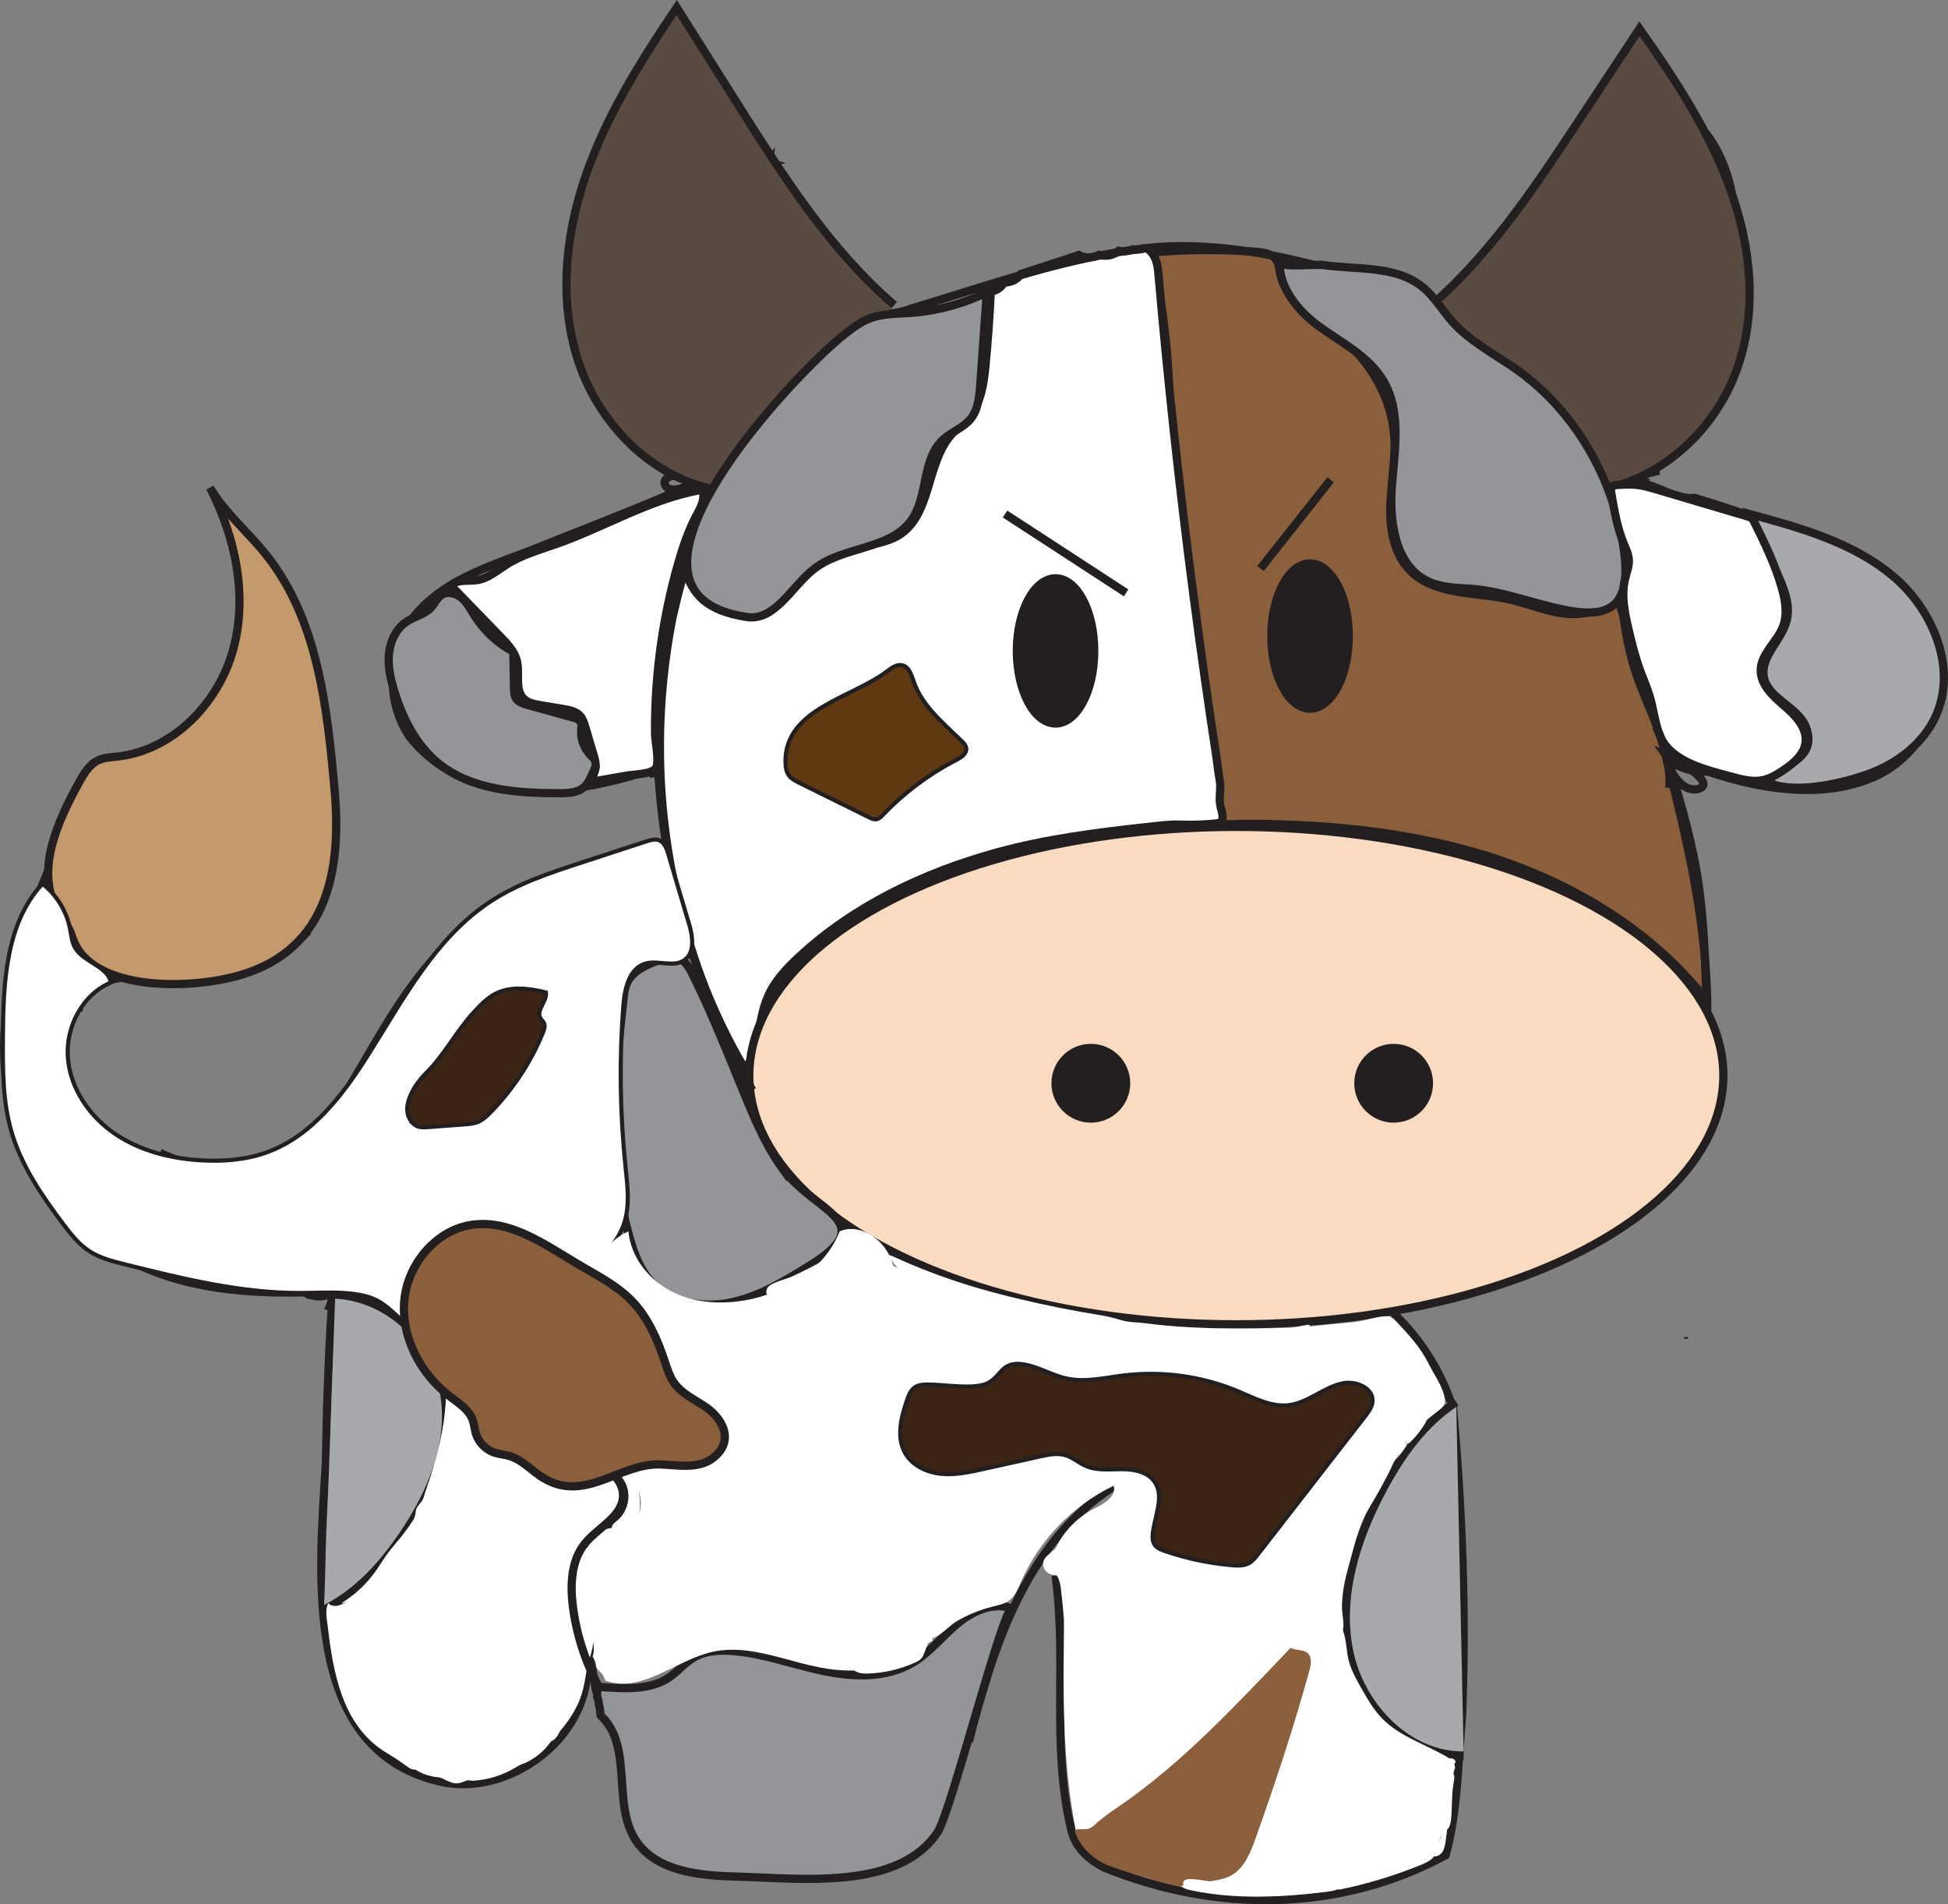 <?xml version="1.0" encoding="UTF-8"?>
<svg id="Layer_2" data-name="Layer 2" xmlns="http://www.w3.org/2000/svg" viewBox="0 0 473.7 462.95">
  <rect x="0" y="0" width="473.7" height="462.95" fill="#808080" stroke="none"/>
  <defs>
    <style>
      .cls-1, .cls-2, .cls-3, .cls-4, .cls-5, .cls-6, .cls-7, .cls-8, .cls-9, .cls-10, .cls-11, .cls-12, .cls-13 {
        stroke: #231f20;
        stroke-miterlimit: 10;
      }

      .cls-1, .cls-2, .cls-3, .cls-4, .cls-5, .cls-6, .cls-7, .cls-8, .cls-12 {
        stroke-width: 2px;
      }

      .cls-1, .cls-9, .cls-14 {
        fill: #fff;
      }

      .cls-2 {
        fill: #231f20;
      }

      .cls-3 {
        fill: #939598;
      }

      .cls-4 {
        fill: #594a42;
      }

      .cls-5, .cls-15 {
        fill: #8b5e3c;
      }

      .cls-6 {
        fill: #a7a9ac;
      }

      .cls-7 {
        fill: #c49a6c;
      }

      .cls-8 {
        fill: #f8dbc0;
      }

      .cls-10 {
        fill: #3c2415;
      }

      .cls-11 {
        fill: #603913;
      }

      .cls-12, .cls-13 {
        fill: none;
      }

      .cls-15, .cls-14 {
        stroke-width: 0px;
      }
    </style>
  </defs>
  <g id="Layer_1-2" data-name="Layer 1">
    <g>
      <path class="cls-5" d="m289.46,151.78c-1.88-15.77-3.76-31.56-4.63-47.42-.34-6.27-.53-12.55-1.07-18.81-.7-8.13-2-16.22-3.88-24.16,8.52-.75,17.11-.8,25.64-.16,1.77.13,3.76.42,4.79,1.87.68.97.75,2.22.98,3.38,1.4,6.99,8.73,10.74,14.31,15.18,7.52,5.98,12.82,14.97,13.46,24.56.37,5.59-.79,11.17-.97,16.77s.83,11.64,4.73,15.66c5.99,6.16,15.88,5.23,24.27,7.1,4.93,1.1,9.66,3.31,14.72,3.52,4.15.17,8.34-1.07,11.73-3.48,3.81,12.39,7.63,24.77,11.44,37.16,2.99,9.71,5.99,19.46,7.66,29.48,1.69,10.13,2.01,20.44,2.32,30.71-13.55-17.34-33.44-29.01-54.5-35.39-18.53-5.62-37.99-7.4-57.28-7.47-5.65-.02-7.14,1.28-8.45-4.21-1.13-4.75-1.2-10.08-1.78-14.94-1.17-9.78-2.33-19.56-3.5-29.34Z"/>
      <path class="cls-1" d="m296.79,196.1c-.49-2.14.19-4.28-.19-6.37-.33-1.85-.5-3.72-.79-5.59-2-13.08-3.86-26.18-5.58-39.3-3.39-25.88-6.22-51.83-8.49-77.83-.15-1.74-.33-3.55-1.27-5.02-.4-.63-.9-1.13-1.45-1.53-.27-.01-.52-.05-.77-.1-.55.21-1.17.33-1.87.33-.32,0-.61-.04-.89-.09-.64.32-1.4.51-2.28.51-.42,0-.8-.05-1.17-.13-.8.72-1.89,1.18-3.27,1.18-.55,0-1.03-.09-1.48-.22-.69.4-1.54.64-2.53.64-.95,0-1.75-.22-2.42-.58-4.69,1.54-9.38,3.07-14.07,4.61-.79,1.2-2.13,2.06-4.02,2.06-.02,0-.04,0-.06,0-.64,1.12-1.73,1.99-3.26,2.23-.28,5.97-.71,11.94-1.28,17.9-.41,4.22-.98,8.66-3.57,12.03-1.43,1.85-3.38,3.25-4.9,5.03-6.02,7.06-4.67,19.3-12.55,24.23-2.75,1.72-6.1,2.12-9.25,2.92-6.95,1.76-13.34,5.65-18.05,11.01-1.58,1.8-3.07,3.83-5.26,4.82-2.02.91-4.35.8-6.53.4-3.61-.66-7.17-2.12-9.71-4.74-2.55-2.62-3.91-6.52-2.9-10.02-5.11,8.73-6.42,19.11-6.96,29.19-1.77,33.3,4.15,67.62,21.23,96.33,3.57-5.06,3.03-11.91,5.47-17.59,1.63-3.81,4.54-6.93,7.59-9.76,13.35-12.38,30.3-20.46,47.89-25.33,12.15-3.36,24.69-4.94,37.2-6.3,2.62-.29,5.16-.63,7.79-.53,2.85.1,5.71,0,8.54-.29.46-.05.97-.12,1.28-.46.23-.25.31-.61.33-.95.05-.91-.28-1.79-.49-2.67Z"/>
      <g>
        <path class="cls-12" d="m235.6,423.43c5.95-23.38,13.95-48.38,35.34-62.12"/>
        <path class="cls-12" d="m152.79,441.82c2.75,4.22,5.75,9.22,10.75,11.22,19,5,37,3,55.54-.13"/>
        <path class="cls-12" d="m144,373.11c-1.82,12.79-1.42,25.62.99,38.29"/>
        <path class="cls-12" d="m74.22,314.99c2.05-1.05,4.48-1.05,6.73-1.05-1.02,13.98-1.47,28-1.72,42.01-1.68,27.09-5.68,69.09,27.32,77.09,16,4,35-9,36.2-26.01"/>
        <path class="cls-12" d="m28.47,185.69c-9.29,8.19-14.34,19.89-18.86,31.14-5.14,12.8-9.12,26.44-8.56,40.36.88,21.91,14.47,42.85,34.89,51.33,14.18,5.89,29.91,6.17,45.01,5.42-1.71,1.7-4.44,1.42-6.47.53,2.07-.71,4.31-.68,6.47-.53-.12,1.63-.43,3.26-1.23,4.71"/>
        <path class="cls-12" d="m78.32,173.43c-4.98-13.91-12.77-26.61-21.23-38.64,1.74,2.21,3.54,4.39,5.14,6.71-1.87-2.11-3.58-4.36-5.14-6.71,8.94,12.69,2.35,29.02-8.54,38.12"/>
        <path class="cls-12" d="m19,245.82c2.59-11.56,18.33-7.49,26.93-8.08,10.5-.72,21.65-3.21,28.98-11.35"/>
        <path class="cls-12" d="m106.47,231.97c-8.88,9.5-14.76,21-21.39,32.05-5.63,9.38-13.38,17.81-24.7,19.53-7.26,1.1-14.9-.02-21.49-3.29"/>
        <path class="cls-12" d="m158.13,188.05c.82-.59,1.7-1.1,2.61-1.54"/>
        <path class="cls-12" d="m157.15,187.75c1.09-.75,2.35-1.2,3.63-1.52"/>
        <path class="cls-12" d="m161.11,187.15c-.94.59-2.02.9-3.13.95"/>
        <path class="cls-12" d="m400.67,117.48c-1.52-.21-3.04-.49-4.54-.81,10.11-4.34,16.87-13.06,20.47-23.26,3.94-14.37,5.94-29.37,4.94-44.37-1-6-3-12-7-17-7-6-16-5-24-3-3,0-6,1-7,5-2,12-4,24-13,33-13,13-32,9-45-1-14-4-29-7-44-6-21,2-40,9-60,15-8,3-16,0-23-3-12-6-13-21-11.54-32.6-.32.43-.59.81-.82,1.3.39-.33.59-.86.82-1.3-.72-.3-5.95-2.51-5.51-.41.3,1.42,4.57.59,5.51.41-11.44-3.48-27.4-5.29-35.39,5.79-10,13.86-6.97,34.97-.2,49.43,4.11,8.79,10.12,16.79,17.78,22.79-1.39-.46-2.56-1.44-3.43-2.61,1.24.74,2.35,1.66,3.43,2.61-1.59.58-6.05,2.76-7.32.7-.88-1.42.56-2.24,1.81-2.49,1.92-.38,3.94.83,5.51,1.78-12.05,5.32-24.33,10.1-36.57,14.93-11.08,4.66-24.08,7.66-32.08,17.66-6,8-7,20-1,29,15,19,42,14,61.64,7.21"/>
        <path class="cls-12" d="m400.61,117.79c-1.5-.35-2.99-.73-4.47-1.13,2.39-.91,4.83-1.68,7.33-2.25"/>
        <path class="cls-12" d="m415.13,248.47c.46-22.04-4.69-43.66-10.08-64.87,1.19,1.5,1.59,3.43,1.57,5.31-.79-1.68-1.19-3.5-1.57-5.31,1.89.6,12.6,6.7,8.05,8.15-4.13,1.31-7.66-4.92-8.05-8.15,3,1.12,6.29,1.83,8.77,3.98-3.13-.09-6.91-1.3-8.77-3.98,14.87,6.53,34.78,12.16,50.5,5.37,7.99-3.45,14.24-11.18,15.34-19.93,1.72-13.69-8.75-23.57-19.07-30.56-12.07-8.18-25.89-13.32-39.79-17.44-1.97.28-4.12-.35-5.97-1.1s-3.57-1.59-5.49-2.11c-1.48-.39-2.96-.78-4.44-1.17,1.62-.14,3.23.28,4.76.78"/>
        <path class="cls-12" d="m256.68,383.03c2.86,21.02-1.14,41.02,3.86,62.02,1,4,4,7,8,9,27,11,57,11,83-3,3-11,3-23,4-34,1-25,0-51-2.34-76.17"/>
        <path class="cls-12" d="m143.07,374.02c3.9-2.21,11.93-6.63,9.15-12.19-2.37-4.73-8.27-8.18-12.43-11.16-7.75-5.55-18.33-14.26-14.95-25.21"/>
        <ellipse class="cls-8" cx="300.64" cy="261.5" rx="118.43" ry="60.47"/>
        <path class="cls-12" d="m352.74,340.73c-2.83-8.09-7.62-15.49-13.84-21.39"/>
        <circle class="cls-2" cx="338.9" cy="263.36" r="8.58"/>
        <circle class="cls-2" cx="265.26" cy="263.36" r="8.58"/>
        <path class="cls-12" d="m182.93,265.05c-19.39-35-27.39-74-19.39-115,6-26,15-47,31-68,3-4,7-7,12.35-8.1"/>
        <path class="cls-12" d="m405.96,191.53c.49-9.83-5.16-18.76-8.22-28.11-6.12-18.64-2.22-40.24-12.06-57.21-3.48-6-8.47-10.98-13.68-15.55-6.65-5.84-13.76-11.16-21.24-15.89"/>
        <path class="cls-4" d="m389.44,119.02c15.47-2.96,27.86-15.12,32.91-29.17s3.52-29.63-1.53-43.68-13.43-26.82-22.15-39.18c-5.01,7.59-10.03,15.18-15.04,22.77-10.97,16.61-22.17,33.47-37.81,46.36"/>
        <path class="cls-4" d="m173.79,119.02c-15.48-3.1-27.88-15.81-32.93-30.51s-3.52-30.99,1.53-45.69c5.06-14.7,13.44-28.05,22.17-40.99,5.02,7.94,10.03,15.88,15.05,23.82,10.98,17.37,22.18,35.02,37.83,48.5"/>
        <path class="cls-6" d="m439.28,177.08c-1.75-5.23-9.35-7.06-10.36-12.48-.92-4.97,4.34-8.88,5.56-13.79.98-3.95-.77-8.02-2.48-11.72-2.18-4.71-4.36-9.42-6.54-14.12,12.37,3.35,25.16,6.91,34.95,15.17s15.66,22.65,10.19,34.23c-3.01,6.39-9.03,11.02-15.62,13.55-6.53,2.5-18.97,5.39-25.22,2.19,3.32-4.29,12.13-5.26,9.52-13.03Z"/>
        <path class="cls-3" d="m141.34,177.57c.05-.72.18-1.51-.21-2.12-.37-.57-1.08-.8-1.74-.98-3.71-1.03-7.41-2.06-11.12-3.09-1.04-.29-2.18-.65-2.77-1.55-.46-.7-.49-1.59-.5-2.42-.06-2.98-.11-5.96-.17-8.94-3.83-2.06-7.11-5.11-9.44-8.78-.94-1.48-1.75-3.09-3.07-4.25s-3.33-1.76-4.84-.86c-1.19.71-1.74,2.12-2.67,3.14-1.55,1.68-4,2.15-5.92,3.41-2.62,1.72-4.05,4.87-4.32,8s.47,6.25,1.42,9.24c2.03,6.4,5.19,12.67,10.35,16.98,8.09,6.75,19.48,7.52,30.01,7.5,6.7-.01,6.54-2.52,9.06-7.69-2.48-1.67-4.29-4.5-4.08-7.58Z"/>
        <path class="cls-3" d="m394.85,133.43c-2.54-17.27-11.94-33.56-25.95-43.51-5.36-3.81-11.39-6.81-15.79-11.77-2.4-2.71-4.26-5.95-7.03-8.25-6.66-5.54-16.27-4.21-24.81-5.53-.19.02-.37.03-.56.03-2.67-.05-5.34.29-8.01,0-.55-.06-1.05-.19-1.54-.36-.05,5.84,4.4,11.46,9.26,15.05,5.74,4.24,12.61,7.51,16.17,13.8,4.22,7.45,2.52,16.77,1.87,25.37-.65,8.61.85,18.9,8.3,22.82,3.35,1.76,7.26,1.82,11.01,2.06,16.25,1.04,41.04,17.27,37.07-9.72Z"/>
        <path class="cls-3" d="m181.62,150.02c6.95,1,10.89-7.52,16.46-11.81,7.09-5.45,18.48-4.52,23.61-11.84,4.05-5.78,2.42-14.65,7.59-19.46,2.06-1.92,4.95-2.87,6.74-5.05,1.85-2.27,2.14-5.39,2.35-8.31.53-7.49,1.07-14.98,1.6-22.46-5.87,2.85-12.29,4.56-18.8,5-3.17.22-6.44.15-9.43,1.24-2.24.82-4.19,2.24-6.07,3.7-12.46,9.69-63.11,63.33-24.05,68.97Z"/>
        <ellipse class="cls-2" cx="318.57" cy="154.64" rx="9.41" ry="17.65"/>
        <ellipse class="cls-2" cx="256.68" cy="158.25" rx="9.41" ry="17.65"/>
        <line class="cls-12" x1="306.52" y1="138.22" x2="323.58" y2="116.64"/>
        <line class="cls-12" x1="273.84" y1="144.14" x2="244.4" y2="124.97"/>
        <path class="cls-3" d="m232.83,394.74c-3.69,3.08-6.71,7-10.84,9.47-6.38,3.82-14.42,3.58-21.7,2.06-7.28-1.52-14.35-4.19-21.77-4.85-3.37-.3-6.95-.13-9.86,1.59-2.19,1.3-3.82,3.36-5.92,4.79-4.57,3.1-10.56,2.76-16.07,2.38-.43-.03-.86-.04-1.29,0-.02.49-.09.97-.23,1.43.06.32.08.65.08.97.25.59.38,1.24.42,1.89.2.58.3,1.21.3,1.83.06.25.1.5.12.75.13.14.26.28.38.4,7.42,7.42,2.42,20.97,8.06,29.83,4.91,7.72,15.58,8.75,24.73,8.96,14.95.35,39.25,3.59,48.78-10.83,3.21-4.86,16-55.12,18.06-54.35-4.5-1.68-9.56.61-13.25,3.69Z"/>
        <path class="cls-6" d="m355.93,426.79c-13.64.2-25.18-12.02-27.87-25.39s1.72-27.23,8.15-39.26c4.42-8.26,10.01-16.2,17.89-21.27"/>
        <path class="cls-3" d="m190.12,283.9c-4.15-5.8-6.88-12.47-9.58-19.07-.53-1.28-1.05-2.57-1.58-3.85-3.33-8.15-6.67-16.32-10.61-24.2-.86-1.71-1.95-3.59-3.81-4.05-1.28-.32-2.61.13-3.85.57-3.26,1.15-6.85,2.61-8.25,5.76-.52,1.17-.68,2.47-.82,3.75-2.22,19.38-3.82,39.35,1.5,58.12,1.1,3.89,2.57,7.82,5.32,10.78,4.76,5.12,12.59,6.37,19.43,4.91,6.83-1.45,12.93-5.19,18.88-8.86,17.76-10.97,1.24-12.87-6.63-23.87Z"/>
        <path class="cls-7" d="m17.54,227.72c-.75-2.45-2.5-4.44-3.72-6.69-5.17-9.57.13-21.21,5.37-30.75,1.16-2.12,2.46-4.36,4.63-5.41,1.48-.71,3.17-.77,4.8-.95,13.47-1.52,24.53-12.94,28.09-26.02,3.56-13.08.56-27.28-5.66-39.33,3.64,6.1,9.24,10.76,13.67,16.31,12.56,15.73,14.85,37.05,16.64,57.09,1.74,19.41-1.55,38.91-23.07,45.14-12.69,3.68-36.71,3.85-40.76-9.41Z"/>
        <path class="cls-6" d="m81.53,314.74c13.65.64,24.55,12.21,26.52,24.28s-3.18,24.14-10.25,34.46c-4.86,7.09-10.88,13.82-19.03,17.86"/>
        <path class="cls-12" d="m142.94,404.66v2.8c-.05-1.56-.43-1.3,0-2.8Z"/>
      </g>
      <path class="cls-1" d="m143.82,190.09c.09-1.18.84-2.22,1.01-3.4.15-1.01-.15-2.03-.44-3.01-.68-2.3-1.37-4.61-2.05-6.91-.3-1-.61-2.03-1.32-2.79-1-1.06-2.54-1.36-3.98-1.6-1.89-.32-3.77-.64-5.66-.95-1.42-.24-2.92-.52-3.97-1.51-2.31-2.18-.98-6.03-1.69-9.13-.54-2.37-2.31-4.24-4-5.98-4.03-4.15-8.05-8.3-12.08-12.46,1.56-1.59,4.18-.97,6.39-1.31,2.69-.41,4.85-2.33,7.16-3.79,3.8-2.41,8.22-3.61,12.46-5.12,11.48-4.09,22.18-10.6,34.15-12.89.32-.06.69-.11.94.09.22.18.28.48.3.76.15,2.01-.97,3.87-1.91,5.66-1.82,3.47-3.06,7.2-4.14,10.96-3.12,10.84-4.97,22.05-5.53,33.32-.14,2.79-.19,5.59-.17,8.39.02,1.88,1.11,6.66.23,8.25s-5.29,1.56-7.02,1.87l-8.68,1.53Z"/>
      <path class="cls-9" d="m167.5,224.45c-1.67-5.61-3.33-11.23-5-16.84-.4-1.34-.95-2.85-2.25-3.34-.97-.37-2.04-.05-3.03.27l-15.76,5.15c-7.61,2.48-15.31,5.01-22.02,9.38-13.6,8.85-21.42,24-30.11,37.71-6.11,9.64-13.53,19.34-24.24,23.3-5.08,1.88-10.6,2.33-16.01,2.03-7.48-.41-15.03-2.28-21.21-6.52s-10.83-11.04-11.37-18.51,3.58-15.36,10.5-18.22c-.9-4.11-6.85-4.91-8.84-8.62-.71-1.33-.83-2.88-1.11-4.36-.83-4.32-3.27-8.31-6.73-11.02C1.35,224.56.78,239.12.71,252.33c-.04,7.58-.07,15.28,2.01,22.57,2.39,8.39,7.43,15.76,12.68,22.73,1.81,2.4,3.71,4.83,6.23,6.49,2.63,1.74,5.76,2.53,8.83,3.29,13.97,3.48,28.11,6.97,42.51,6.94,5.12-.01,10.31-.47,15.31.62,5.71,1.23,7.44,4.95,11.82,7.78.95.61,1.95,1,2.99,1.21.54-.2,1.14-.31,1.82-.31.84,0,1.57.17,2.19.47,2.12-.2,4.29-.74,6.36-1.19,11.21-2.41,21.83-7.63,30.5-15.14,3.24-2.81,6.31-6.06,7.72-10.12,1.54-4.44.92-9.3.43-13.97-1.36-13.03-1.54-26.19-.53-39.25.31-4.07,1.41-8.99,5.32-10.17,3.1-.94,6.86,1.02,9.52-.85,2.65-1.86,2.02-5.89,1.1-8.99Z"/>
      <path class="cls-14" d="m218.96,376.63c-1.01-4.56-.99-9.28-.96-13.95l.24-44c.03-4.76,0-9.74-2.23-13.94-2.23-4.2-7.43-7.24-11.82-5.4-3.35,8.64-12.04,14.33-21.08,16.4-6.35,1.45-13.23,1.33-19.12-1.43-5.9-2.76-10.61-8.45-11.17-14.94-4.17,1.84-6.98,5.75-10.08,9.09-10.53,11.33-26.69,17.15-42.03,15.14,1.37,3.26,2.74,6.52,4.11,9.79l19.08-10.64c.49,8.08,1.85,16.84,7.77,22.36,4.01,3.74,9.47,5.37,14.34,7.89,4.87,2.52,9.63,6.72,9.82,12.2.06,1.58-.33,3.25-1.46,4.36-1.99,1.97-5.3,1.45-7.9,2.49-1.24.49-2.27,1.35-3.08,2.39-.07.69-.27,1.35-.58,1.96,0,.02-.01.05-.02.07.84,1.57.84,3.61,0,5.18.35,1.2.3,2.53-.16,3.69.02.08.03.17.05.25.28.42.49.87.54,1.3.19,1.44.31,2.88.46,4.32.16.78.14,1.55-.07,2.33-.07.17-.14.34-.22.51.12.3.22.61.29.92.37,1.07.41,2.26.11,3.35.05.12.12.22.16.34.31.6.46,1.24.43,1.93v.6c0,.54-.11,1.05-.28,1.54.51.75.78,1.64.86,2.56.21.24.39.51.55.79.82.62,1.37,1.5,1.66,2.47.19.08.39.16.59.22,8.59,2.73,16.68-5.2,25.48-7.17,11.47-2.56,22.96,5.3,34.68,4.44,6.78-.5,12.97-3.88,18.92-7.18-1.63-7.7-6.17-14.53-7.87-22.22Z"/>
      <path class="cls-14" d="m195.83,311.59c1.97-.79,3.86-2.58,3.61-4.69-2.31,1.25-4.66,2.44-7.05,3.53-1.28.58-5.34,1.48-5.85,2.83-.97,2.55,1.75,1.15,2.67.67,2.13-1.12,4.41-1.44,6.62-2.33Z"/>
      <path class="cls-14" d="m149.03,372.14c-.37-.35-.32-.97-.05-1.4s.7-.72,1.09-1.04c2.51-2.04,3.45-5.8,2.19-8.79-1.79-4.24-6.89-5.95-9.87-9.45-.49-.57-.89-1.52-.3-2,.42-.34,1.03-.15,1.52.06,5.64,2.46,10.77,7.14,11.77,13.21.24,1.45.24,2.92.15,4.39-.1,1.62-.45,4.02-1.95,5.02-1,.67-3.66.82-4.55-.02Z"/>
      <path class="cls-14" d="m130.48,346.08c2.03-.17,3.47.88,4.77,2.27s3.13,1.22,4.85,2.01c.55.25,1.11.54,1.49,1.02.52.64.48,1.5.9,2.16,1.19,1.84,3.63,2.49,5.23,3.94s2.97,3.31,3.97,5.28c.37.73.5,1.64.14,2.38-.87,1.78-1.97,3.56-3.53,4.81-.82.65-1.76.83-2.61,1.33-1.01.6-1.88,1.77-2.61,2.69-.2.25-.39.51-.46.83-.14.66.32,1.27.67,1.84,1.06,1.78,1.08,3.97,1.08,6.04-.01,5.14-.03,10.29-.04,15.43,0,3.06-1.26,5.44-1.74,8.36s-.93,5.53-2.25,8.21c-.21.42-.43.84-.66,1.26-.64,1.13-1.36,2.21-2.14,3.24-.38.5-.77,1.01-1.2,1.47-.4.43-.57,1.1-.93,1.59-.23.32-.52.61-.85.83-.16.1-.37.15-.52.26-.14.1-.25.3-.36.44-.53.68-1.06,1.37-1.7,1.96-1.08.99-2.28,1.85-3.56,2.55-.75.41-1.56.56-2.28.99-.71.42-1.43.85-2.17,1.22-2.75,1.42-5.79,2.25-8.88,2.44-.69.04-1.14-.26-1.78.01-.84.36-1.73.7-2.64.62-.64-.06-1.25-.32-1.84-.58-.61-.27-1.26-.66-1.91-.83-.44-.12-.9-.09-1.35-.18-1.26-.25-2.52-.59-3.65-1.22-.32-.18-.6-.41-.95-.49-.46-.1-.82-.06-1.26-.32-.99-.59-1.91-1.36-2.85-2.02-1.23-.86-2.57-1.53-3.82-2.37-9.94-6.66-12.07-19.22-13.35-30.21-.21-1.76-.73-3.93.14-5.58.42.51,1.13.71,1.8.67s1.29-.3,1.91-.55c.36-.15.73-.3,1-.57-.45.28-.98.43-1.51.43,3.21-1.95,6.02-4.56,8.21-7.61,1.02-1.42,1.9-2.93,2.93-4.33.95-1.29,2.01-2.48,3.02-3.73,1.06-1.3,2.05-2.65,2.97-4.04.46-.69.72-1.09.83-1.85.1-.67.1-1.23.5-1.83.64-.95,1.29-1.41,1.6-2.54.42-1.52,1.01-3.01,1.49-4.52,1.86-5.89,3.39-11.94,3.79-18.12.22-3.48-.03-7.27-2.26-9.94-.99-1.18-2.3-2.05-3.34-3.18-.66-.72-2.34-3.13-1.18-4.01.58-.44,4.69.61,5.68.58,4.23-.16,8.3-1.66,12.47-2.25.88-.13,1.94-.14,2.49.56.47.62.32,1.49.2,2.26-.81,5.11.87,9.63,3.56,13.65,1.74,2.6,3.9,4.98,6.09,7.18,1,1.01,2.18,2.36,3.48,2.94.14.06.29.12.44.18"/>
      <path class="cls-12" d="m145.63,410.13c-3.31-6.08-5.46-12.78-6.33-19.65-.66-5.26-.41-11.08,2.92-15.2,3.25-4.02,9.37-6.65,9.29-11.82-.04-3.12-2.58-5.68-5.34-7.11s-5.88-2.08-8.67-3.48c-9.01-4.51-12.62-15.84-11.89-25.89"/>
      <path class="cls-14" d="m101.12,326.95c.59.49,1.36.68,2.12.82,2.98.56,6.08.45,9.02-.3,1.36-.35,2.68-.84,4.06-1.05,2.4-.36,4.84.12,7.26.08,5.49-.1,10.69-2.97,14.41-7.01s6.09-9.15,7.69-14.4c.25-.8.43-1.8-.17-2.38-.61-.59-1.6-.36-2.39-.05-2.89,1.14-5.5,2.91-8.3,4.26-8.02,3.87-17.1,4.12-25.53,6.64-3.44,1.03-4.8,1.89-6.47,4.91-1.18,2.14-4.37,6.29-1.71,8.49Z"/>
      <path class="cls-14" d="m211.07,401.54c-1.01.2-2.05.42-2.88,1.01s-1.41,1.68-1.09,2.66c.46,1.39,2.26,1.7,3.72,1.67,4.06-.1,8.09-1.03,11.78-2.72.53-.24,1.07-.51,1.45-.96.33-.38.51-.85.7-1.32.63-1.6,1.25-3.2,1.88-4.81.08-.2.16-.41.12-.61-.08-.44-.61-.64-1.06-.65-2.7-.08-5.2,2.57-7.47,3.74s-4.66,1.49-7.15,1.99Z"/>
      <path class="cls-14" d="m241.28,390.61c1.43-.35,2.94-.63,4.12-1.51,1.46-1.09,2.16-2.89,2.89-4.56,4.43-10.12,12.57-18.55,22.52-23.33.79,2.58-2.41,4.39-4.81,5.62-4.04,2.07-7.37,5.5-9.32,9.61-.72,1.53-1.26,3.32-.64,4.9.29.75.82,1.37,1.18,2.09.57,1.12.72,2.41.86,3.66.47,4.29.95,8.58,1.42,12.88.1.89.26,1.89,1.01,2.39.53.35,1.21.34,1.84.31,21.27-.81,42.52-2.48,63.66-5-2.08-11.94,2.62-23.92,7.54-35,1.88-4.22,3.84-8.49,6.93-11.93,2.75-3.07,6.25-5.33,9.47-7.9.69-.55,1.42-1.23,1.41-2.11-.05-3.16-2.59-6.32-3.91-9.07-1.9-3.97-4.95-7.23-7.93-10.41-.39-.42-.8-.85-1.34-1.07-.52-.21-1.1-.19-1.65-.15-2.01.15-3.84.8-5.79,1.17s-4.11.45-6.13.66c-4.26.46-8.52.87-12.78,1.21-8.52.67-17.07,1.02-25.62.83-4.01-.09-8.03-.3-12.02-.65-20.34-1.8-40.35-7.35-58.71-16.29.44,12.14-1.69,24.21-2.88,36.3-1.19,12.09-1.41,24.6,2.66,36.05,1.19,3.35,2.74,6.56,4.46,9.67,1.18,2.14,3.44,7.94,5.56,9.13s5.2-2.67,7.24-3.88c2.72-1.62,5.69-2.85,8.77-3.61Z"/>
      <path class="cls-14" d="m317.84,322.11c-1.4.19-2.83.65-4.32.69-11.83.32-23.5.43-35.25-1.12-1.72-.23-3.6-.16-5.23-.63-1.73-.49-3.36-.96-5.14-1.25-6.98-1.12-13.92-2.51-20.79-4.17-4.06-.98-8.1-2.06-12.09-3.31-6.04-1.89-11.97-4.16-17.73-6.79-.43-.2-.9-.4-1.37-.32,2.32,3.22,4.41,5.8,7.77,7.91,2.58,1.61,5.51,2.55,8.41,3.46,3.9,1.22,7.81,2.41,11.75,3.48,8.03,2.19,16.23,3.94,24.55,4.46,2.06.13,4.13.19,6.2.15,1.99-.03,3.3.75,5.17,1.41,3.68,1.3,7.56,2.03,11.46,2.13,3.44.09,6.88-.29,10.29-.77,4.86-.68,9.73-1.57,14.3-3.35,1.1-.43,2.26-.99,2.77-2.05-.24.01-.49.04-.73.07Z"/>
      <path class="cls-14" d="m339.27,354.79c.15-.29.31-.57.48-.84.35-.57,1.96-3.29,2.53-3.41-.18.04-.11.36.07.39s.35-.1.49-.23c1.58-1.51,2.93-3.25,4.01-5.16-.15-.79-1.33-.68-2.05-.31-4.05,2.06-7.28,5.41-10.36,8.75-3.82,4.15-7.56,8.41-10.65,13.13s-5.53,9.94-6.53,15.49c-.96,5.28-.58,10.79,1.08,15.9.31.94,4.33-1.56,4.69-1.85.46-.37,1.14-1.18,1.82-1.06.8.14.88,1.23,1.29,1.8.97-1.62.38-3.9.23-5.66-.32-3.83.64-7.64,1.69-11.34,1.27-4.47,2.32-9.53,4.72-13.5,1.68-2.77,3.26-5.6,4.76-8.48.37-.72.7-1.46,1.05-2.19.16-.35.31-.73.51-1.06s.48-.54.74-.82c1.01-1.08,1.88-2.29,2.57-3.6-.14-.08-.3.03-.42.13-.97.86-1.72,1.96-2.18,3.17"/>
      <path class="cls-14" d="m257.14,382.89c-.98.14-2.03-.14-2.73-.83s-.98-1.82-.59-2.72c.27-.63.81-1.1,1.33-1.55.81-.69,1.62-1.39,2.43-2.08,1.11,2.39.74,5.4-.92,7.45"/>
      <path class="cls-14" d="m258.81,392.42c-.31,17.35-.61,34.86,2.68,51.9.05.28.12.59.33.79.24.24.61.27.95.28,2.14.09,4.28-.04,6.41-.23,3.64-.32,7.29-.81,10.79-1.84,8.8-2.58,16.39-8.51,21.98-15.78,5.59-7.27,9.29-15.84,11.91-24.63,1.88-6.3,3.23-12.86,2.8-19.41-9.54-.67-19.09,1.18-28.65.97-3.6-.08-7.24-.45-10.79.14-6.58,1.1-12.31,5.83-15.04,11.86-.78,1.73-1.11,3.5-1.58,5.31-.66-.26-.69-3.57-.82-4.37-.27-1.67-.59-3.33-.97-4.98Z"/>
      <path class="cls-15" d="m268.19,452.93c1.45.75,3.01,1.24,4.56,1.73,2.25.7,4.5,1.39,6.75,2.07,3.2.97,6.42,1.92,9.75,2.21s6.79-.11,9.72-1.73c3.06-1.69,5.31-4.58,6.86-7.71s2.47-6.53,3.45-9.88c3.32-11.35,7.44-22.51,9.42-34.17.23-1.34.42-2.76-.06-4.04s-1.86-2.32-3.17-1.94c-.69.2-1.22.74-1.72,1.26-13.16,13.73-26.16,27.87-41.87,38.59-2,1.37-3.95,2.72-5.74,4.37s-2.57.66-4.81,1.18c.73,3.4,3.86,6.51,6.86,8.07Z"/>
      <path class="cls-14" d="m313.36,400.09c.86,1.4,3.19.7,4.49,1.7,1.25.95.97,2.88.55,4.39-3.79,13.78-8.31,27.35-13.1,40.81-1.24,3.49-2.75,7.27-6.01,9.02-3.14,1.69-7.2,1.05-10.22,2.96,19.15,3.86,39.05-.52,57.38-7.28.59-.22,1.2-.45,1.68-.86.45-.4.75-.93,1.02-1.47,2.78-5.54,2.9-11.99,2.96-18.18,0-.56,0-1.13-.21-1.64-.71-1.7-3.06-1.67-4.9-1.71-6.61-.17-12.26-5.03-15.8-10.61s-5.54-11.99-8.61-17.84c-1.06-2.02-3.09-2.98-5.37-3.11-1.68-.09-5.22,1.65-3.88,3.83Z"/>
      <path class="cls-14" d="m350.99,438.38c.34-.11.73.12.9.44s.18.7.19,1.06c.02,2.64-.16,5.29-.56,7.9-.14.93-.32,1.89-.89,2.63s-1.64,1.18-2.47.75c-.11-.06-.22-.13-.28-.25-.11-.21-.01-.46.1-.67.68-1.24,1.97-2.14,2.38-3.49.11-.37.15-.77.19-1.15.27-2.77,1.77-6.65-.89-8.34-2.07-1.31-4.38-2.25-6.4-3.64-3.09-2.14-5.95-4.6-8.55-7.32-5.15-5.4-9.24-11.83-11.87-18.83-1.33-3.55-3.36-8.44-1.08-12.04.72-1.13,2.33-1.8,3.45-1.07.43.28.73.72.96,1.17,1.28,2.42,1.12,5.31,1.75,7.97.59,2.49,1.88,4.76,3.14,6.98,1.46,2.57,2.95,5.16,5,7.28,4.24,4.37,10.36,6.23,15.63,9.28.7.4,1.41.86,1.8,1.56.2.35.31.74.36,1.14"/>
      <path class="cls-14" d="m353.07,428.83c-.25-.05-.41-.29-.53-.51-.1-.18-.21-.39-.13-.58.07-.18.27-.27.46-.27s.37.09.53.18c.26.14.54.36.54.65,0,.23-.18.43-.4.53s-.45.1-.69.11"/>
      <path class="cls-14" d="m351.06,438.5c-.03,1.14.08,2.28.18,3.42.09.97.18,1.93.27,2.9,0,.06.02.12.07.15s.11,0,.16-.04c.76-.53.99-1.54,1.09-2.46.35-2.95.11-5.96.62-8.9.08-.45.5-2.13-.17-2.36-.57-.2-1.02,1.56-1.17,1.96-.62,1.71-1.01,3.51-1.06,5.33Z"/>
      <path class="cls-14" d="m289.56,458.5c-.73-.36-1.64-.33-2.34.08.68.6,1.61.83,2.49,1.01,10.7,2.25,21.79,1.68,32.65.38,1.7-.2,3.58-.53,4.6-1.89.12-.16.22-.37.14-.54-.09-.19-.35-.21-.56-.21-10.86-.07-21.78,1.55-32.53.03-1.51-.21-3.02-.49-4.55-.52-.46-.01-.96.01-1.34.27s-.59.83-.31,1.2"/>
      <path class="cls-14" d="m325.06,459.09c.13.33.6.32.95.25,6.52-1.35,12.91-3.28,19.08-5.77,1-.4,2-.83,2.88-1.46.35-.25.7-.62.63-1.04-.07-.36-.44-.59-.8-.62s-.72.11-1.06.24c-3.04,1.17-6.12,2.25-9.22,3.23-1.55.49-3.11.96-4.68,1.4-1.42.4-3.16.58-4.48,1.21-.28.13-3.21,2.74-3.28,2.55Z"/>
      <path class="cls-1" d="m403.73,179c-1.31-3.09-1.61-6.51-2.57-9.73-.61-2.05-1.49-4.01-2.23-6.01-1.24-3.35-2.11-6.82-2.92-10.29-.93-3.99-1.8-8.16-.86-12.14.38-1.61,1.05-3.19.93-4.84-.1-1.33-.7-2.56-1.21-3.79-1.61-3.91-2.33-8.12-3.04-12.3-.11-.63-.15-1.4.37-1.76.24-.17.55-.19.85-.21,1.68-.12,3.37-.23,5.04-.04,1.59.18,3.14.64,4.68,1.1,7.37,2.18,14.73,4.36,22.1,6.54.4.12.81.24,1.12.51.3.26.48.62.65.97,2.58,5.26,5.17,10.55,6.72,16.2.81,2.95,1.32,6.16.25,9.04-1.4,3.77-5.35,6.58-5.45,10.6-.09,3.6,2.97,6.4,5.7,8.74s5.66,5.38,5.2,8.95c-.38,2.91-2.9,5.02-5.34,6.67-1.57,1.06-3.23,2.08-5.08,2.46-2.49.51-5.05-.16-7.5-.83-6.02-1.64-14.74-3.53-17.43-9.85Z"/>
      <path class="cls-5" d="m132.21,359.38c-2.83-1.67-5.07-4.4-8.22-5.36-1.26-.38-2.59-.46-3.83-.89-2.1-.72-3.81-2.5-4.45-4.63-.33-1.1-.4-2.27-.79-3.34-.91-2.48-3.34-3.99-5.44-5.59-7.19-5.47-11.98-14.44-11.16-23.43s7.97-17.4,16.94-18.44c9.11-1.05,17.31,4.91,25.19,9.59,4.65,2.76,9.6,5.22,13.33,9.12,3.84,4.02,6.1,9.27,7.86,14.54.61,1.83,1.18,3.71,2.3,5.28,1.77,2.48,4.65,3.86,7.2,5.52,4.37,2.83,7.42,7.99,2.88,12.2-3.69,3.42-8.94,2.23-13.43,2.08-9.97-.34-18.17,9.39-28.38,3.35Z"/>
      <path class="cls-10" d="m100.74,273.38c.9.78,2.22.73,3.41.64,3-.23,6-.45,9-.68.97-.07,1.95-.15,2.86-.49,1.31-.49,2.37-1.49,3.35-2.49,5.39-5.54,9.71-12.11,12.65-19.25.32-.77.62-1.66.25-2.41-.21-.44-.62-.75-.86-1.17-1.11-1.91,1.62-4.05,1.37-6.24-4.1-1.04-8.66-1.61-12.4.37-1.98,1.05-3.55,2.72-5.08,4.36-4.3,4.62-7.21,10.47-11.58,14.76-2.56,2.52-7.2,8.92-2.97,12.6Z"/>
      <path class="cls-10" d="m225.95,336.6c-1.2,0-2.48.01-3.47.68-1.05.71-1.53,1.98-1.94,3.18-1.43,4.18-2.62,8.99-.43,12.83,1.73,3.03,5.26,4.67,8.73,5.02s6.94-.42,10.35-1.17c4.56-1.01,9.11-2.03,13.67-3.04,2.06-.46,4.23-.91,6.25-.3,1.8.55,3.25,1.88,4.98,2.62,2.71,1.16,5.78.77,8.72.77s6.24.61,7.93,3.02c2.5,3.56.04,8.33-.42,12.65-.09.87-.08,1.81.37,2.56.56.92,1.64,1.35,2.65,1.69,5.25,1.8,10.73,2.95,16.26,3.43,1.4.12,2.89.18,4.11-.5.88-.49,1.53-1.31,2.15-2.11,8.7-11.2,17.4-22.4,26.09-33.6.83-1.07,1.7-2.23,1.81-3.59.26-3.36-4.18-5.14-7.46-4.39-4.54,1.04-8.23,4.69-12.85,5.27-4.26.53-8.32-1.65-12.28-3.32-8.77-3.69-18.52-5.05-27.96-3.89-4.63.57-9.35,1.73-13.91.72-3.62-.8-6.88-2.92-10.55-3.45-5.09-.73-5.17,2.67-8.34,4.48s-10.59.46-14.46.44Z"/>
      <path class="cls-11" d="m191,185.19c0,1.23.19,2.52.95,3.48.6.75,1.5,1.2,2.36,1.63,5.66,2.8,11.31,5.6,16.97,8.39.61.3,1.28.61,1.95.46.59-.13,1.04-.6,1.46-1.03,5.15-5.39,11.2-9.92,17.83-13.34,1.2-.62,2.63-1.56,2.44-2.9-.1-.68-.61-1.22-1.11-1.71-4.46-4.36-9.6-8.51-11.64-14.41-.56-1.62-1.15-3.63-2.82-4.02-1.3-.3-2.54.59-3.6,1.4-8.6,6.59-24.89,9.14-24.79,22.05Z"/>
      <path class="cls-13" d="m409.98,325.07v.4"/>
    </g>
  </g>
</svg>